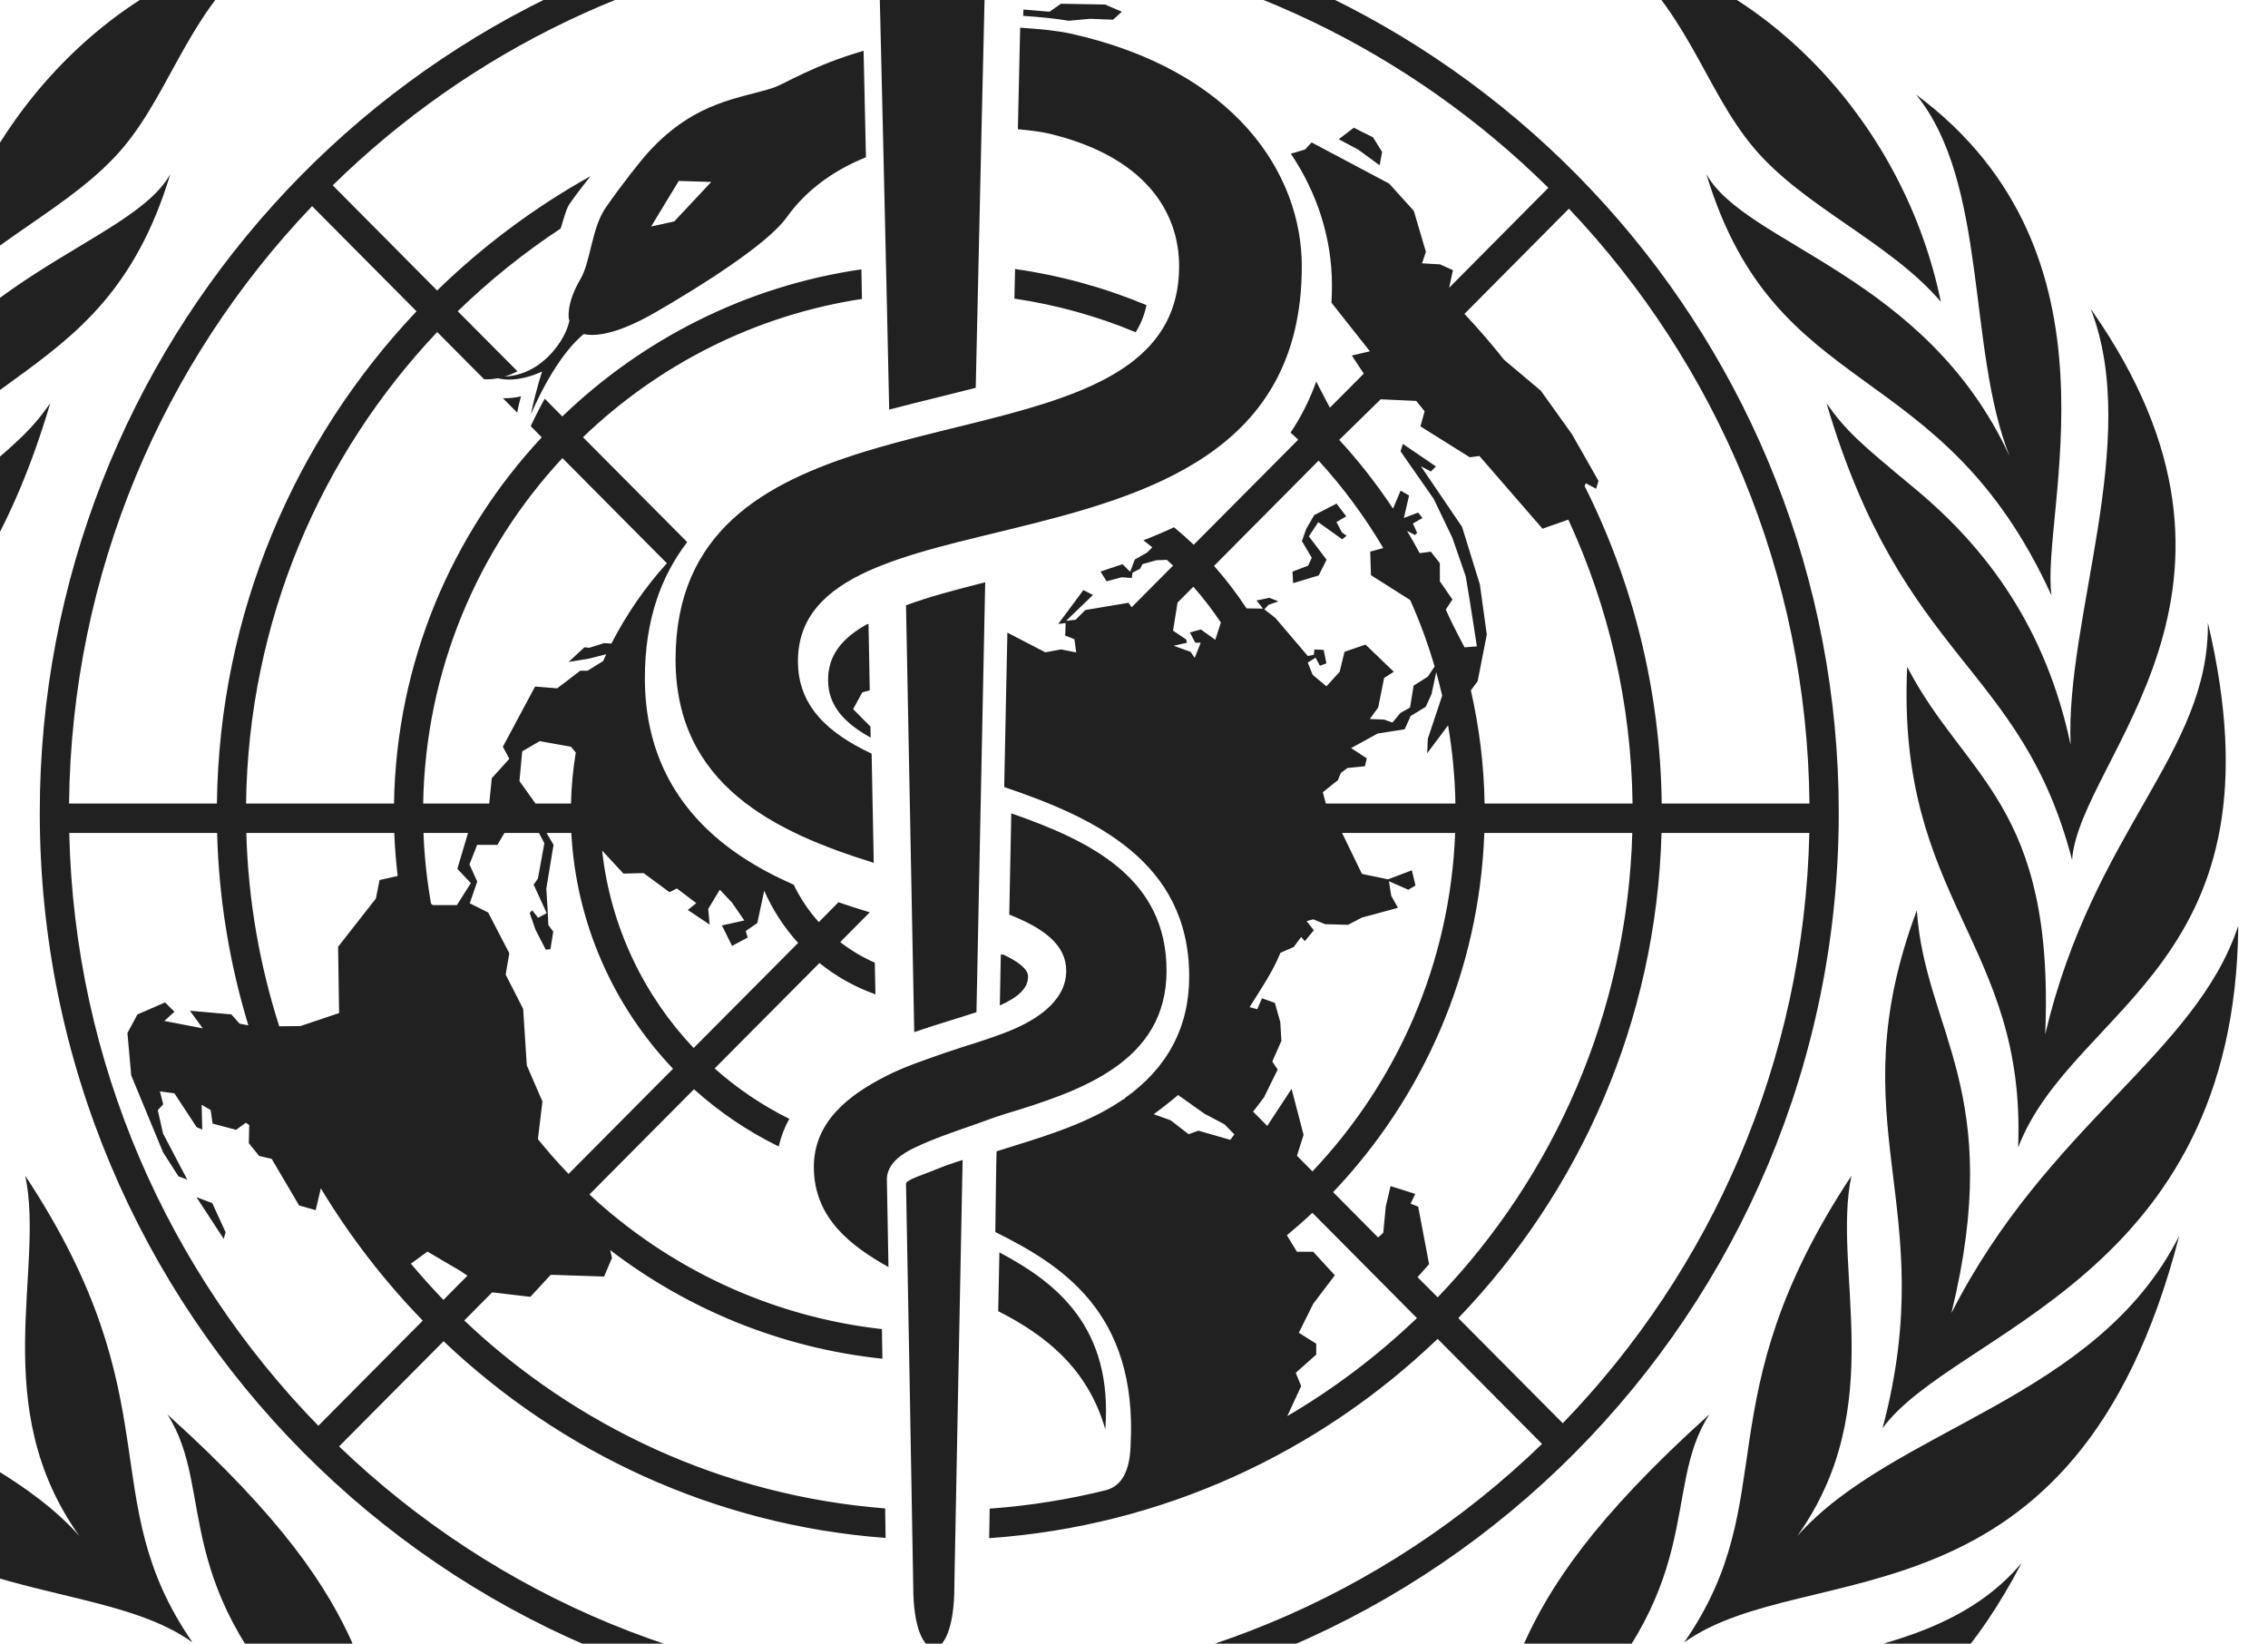 <?xml version="1.0" encoding="UTF-8" standalone="no"?>
<svg width="69px" height="50px" viewBox="0 0 69 50" version="1.1" xmlns="http://www.w3.org/2000/svg" xmlns:xlink="http://www.w3.org/1999/xlink">
    <!-- Generator: Sketch 3.6.1 (26313) - http://www.bohemiancoding.com/sketch -->
    <title>logo-bg-who</title>
    <desc>Created with Sketch.</desc>
    <defs></defs>
    <g id="HSS-Framework" stroke="none" stroke-width="1" fill="none" fill-rule="evenodd">
        <g id="01---View-mode" transform="translate(-30, -424)" fill="#212121">
            <g id="Framework" transform="translate(30, 264)">
                <g id="RMNCH" transform="translate(0, 160)">
                    <g id="thead">
                        <g id="logo-bg-who" transform="translate(-11, -9)">
                            <path d="M64.337,13.475 C65.85,15.291 68.495,16.362 70.047,18.18 C68.937,12.8 64.81,8.406 59.93,7.359 C62.307,9.161 62.821,11.66 64.337,13.475 L64.337,13.475 Z M5.681,27.116 C9.041,19.754 14.059,21.312 16.181,14.297 C14.982,16.449 9.503,17.356 6.959,22.872 C8.257,19.594 7.608,14.583 9.803,11.877 C3.235,16.752 6.034,24.641 5.681,27.116 L5.681,27.116 Z M11.769,44.768 C12.371,47.639 10.601,51.773 13.416,55.727 C10.497,52.436 4.322,51.598 1.796,46.594 C4.947,58.822 13.152,56.305 16.857,58.962 C13.811,54.56 16.302,51.633 11.769,44.768 L11.769,44.768 Z M10.821,52.446 C9.005,45.61 12.232,43.255 9.781,36.694 C9.523,40.388 7.078,42.19 8.729,48.945 C5.814,43.22 1.306,41.09 0,37.165 C0.091,47.898 8.658,49.485 10.821,52.446 L10.821,52.446 Z M23.979,63.906 C21.459,60.394 23.178,58.408 16.093,52.028 C17.595,54.359 16.046,57.286 20.826,61.843 C16.151,59.068 9.7,60.254 6.592,56.546 C11.93,66.829 21.32,62.628 23.979,63.906 L23.979,63.906 Z M58.269,61.843 C63.048,57.286 61.502,54.359 63.002,52.028 C55.916,58.408 57.638,60.394 55.116,63.906 C57.777,62.628 67.165,66.829 72.503,56.546 C69.396,60.254 62.946,59.068 58.269,61.843 L58.269,61.843 Z M65.679,55.727 C68.495,51.773 66.723,47.639 67.326,44.768 C62.794,51.633 65.286,54.56 62.24,58.962 C65.945,56.305 74.148,58.822 77.299,46.594 C74.773,51.598 68.598,52.436 65.679,55.727 L65.679,55.727 Z M54.362,64.391 C51.59,63.648 48.738,63.279 46.613,63.224 C43.964,63.157 41.597,63.662 39.547,64.431 C37.497,63.662 35.131,63.157 32.482,63.224 C30.357,63.279 27.505,63.648 24.735,64.391 C20.473,65.535 16.788,66.419 13.577,64.782 C16.653,67.531 20.247,68.513 25.436,67.951 C29.758,67.48 33.242,65.309 37.316,65.338 C37.37,65.338 37.423,65.342 37.475,65.344 C33.183,67.523 30.76,70.596 30.76,70.596 L32.726,70.864 C32.726,70.864 34.794,66.679 39.547,65.593 C44.301,66.679 46.371,70.864 46.371,70.864 L48.335,70.596 C48.335,70.596 45.913,67.523 41.62,65.344 C41.674,65.342 41.724,65.338 41.779,65.338 C45.853,65.309 49.338,67.48 53.658,67.951 C58.849,68.513 62.442,67.531 65.518,64.782 C62.309,66.419 58.622,65.535 54.362,64.391 L54.362,64.391 Z M10.071,29.286 C8.311,32.68 5.582,33.457 5.872,40.464 C4.399,34.238 0.877,31.923 0.923,27.943 C-1.528,38.321 5.018,39.557 6.699,43.906 C6.451,37.67 10.404,36.415 10.071,29.286 L10.071,29.286 Z M12.527,21.271 C11.914,22.133 11.484,22.499 9.854,23.852 C7.628,25.696 5.85,28.12 5.102,31.655 C5.272,27.85 2.935,22.383 4.489,18.397 C-1.528,26.943 4.832,32.063 5.058,35.157 C6.612,29.201 10.196,29.154 12.527,21.271 L12.527,21.271 Z M73.995,31.655 C73.245,28.12 71.469,25.696 69.243,23.852 C67.612,22.499 67.181,22.133 66.57,21.271 C68.898,29.154 72.483,29.201 74.039,35.157 C74.265,32.063 80.623,26.943 74.607,18.397 C76.16,22.383 73.825,27.85 73.995,31.655 L73.995,31.655 Z M79.095,37.165 C77.79,41.09 73.281,43.22 70.368,48.945 C72.019,42.19 69.572,40.388 69.316,36.694 C66.864,43.255 70.09,45.61 68.274,52.446 C70.437,49.485 79.004,47.898 79.095,37.165 L79.095,37.165 Z M69.023,29.286 C68.691,36.415 72.646,37.67 72.398,43.906 C74.079,39.557 80.623,38.321 78.171,27.943 C78.218,31.923 74.696,34.238 73.222,40.464 C73.513,33.457 70.783,32.68 69.023,29.286 L69.023,29.286 Z M14.758,13.475 C16.274,11.66 16.788,9.161 19.165,7.359 C14.286,8.406 10.158,12.8 9.047,18.18 C10.599,16.362 13.244,15.291 14.758,13.475 L14.758,13.475 Z M62.913,14.297 C65.038,21.312 70.056,19.754 73.414,27.116 C73.061,24.641 75.859,16.752 69.294,11.877 C71.489,14.583 70.838,19.594 72.136,22.872 C69.592,17.356 64.113,16.449 62.913,14.297 L62.913,14.297 Z M45.879,18.281 C44.617,17.756 43.277,17.382 41.882,17.184 C41.876,17.482 41.87,17.784 41.862,18.084 C43.15,18.275 44.385,18.62 45.551,19.107 C45.706,18.859 45.817,18.585 45.879,18.281 L45.879,18.281 Z M44.861,9.599 L45.131,9.357 L44.621,9.138 L43.279,9.114 L42.93,9.357 L42.138,9.29 L42.128,9.483 C42.632,9.516 43.124,9.564 43.511,9.631 L44.164,9.572 L44.861,9.599 Z M42.277,38.707 C42.277,38.478 41.976,38.252 41.529,38.041 L41.448,38.039 C41.444,38.226 41.428,39.141 41.418,39.587 C41.97,39.338 42.277,39.07 42.277,38.707 L42.277,38.707 Z M26.736,21.553 C26.767,21.369 26.803,21.221 26.851,21.056 C26.684,21.099 26.491,21.117 26.301,21.115 L26.736,21.553 Z M39.578,61.265 C54.666,61.265 66.941,48.911 66.941,33.725 C66.941,19.482 56.142,7.731 42.349,6.327 C42.339,6.379 42.327,6.434 42.317,6.485 C42.263,6.753 42.212,6.994 42.172,7.207 C48.349,7.816 53.908,10.568 58.107,14.713 L55.088,17.754 L55.203,17.218 L54.81,17.042 L54.263,17.011 L54.38,16.66 L54.013,15.415 L53.263,14.585 L50.903,13.333 L50.701,13.55 L50.272,13.676 C51.082,14.879 51.522,16.265 51.522,17.671 C51.522,17.851 51.518,18.032 51.508,18.208 L52.677,19.687 L52.128,19.815 L52.491,20.366 L51.459,21.403 L51.044,20.608 C50.846,21.164 50.584,21.679 50.264,22.16 C50.34,22.231 50.419,22.3 50.496,22.375 L47.317,25.572 C47.123,25.387 46.923,25.211 46.718,25.04 C46.413,25.182 46.103,25.314 45.786,25.436 C45.877,25.507 45.968,25.576 46.057,25.649 L45.895,25.811 L45.524,26.022 L45.383,26.395 L45.151,26.162 L44.482,26.387 L44.666,26.683 L45.129,26.56 L45.432,26.582 L45.454,26.42 L45.686,26.302 L45.756,26.162 L46.174,26.044 L46.498,26.03 C46.563,26.087 46.627,26.144 46.69,26.205 L45.428,27.473 L45.333,27.337 L44.017,27.558 L43.724,27.854 L43.434,27.886 L44.252,27.099 L43.96,26.951 L43.196,27.98 L43.42,27.955 L43.408,28.335 L43.686,28.442 L43.742,28.848 L43.283,28.755 L42.803,28.844 L41.648,28.245 C41.648,28.245 41.583,31.371 41.551,32.942 C44.283,33.867 47.179,35.201 47.179,38.707 C47.179,40.246 46.518,41.492 45.216,42.409 L45.228,42.413 C45.208,42.425 45.188,42.439 45.168,42.452 L45.162,42.447 C45.131,42.468 45.103,42.488 45.075,42.508 C43.97,43.245 42.549,43.634 41.319,44.024 C41.311,44.026 41.281,46.478 41.281,46.478 C43.24,47.458 45.615,48.882 45.397,52.96 C45.369,53.964 44.98,54.238 44.65,54.331 C43.502,54.617 42.319,54.806 41.11,54.893 C41.104,55.209 41.098,55.511 41.094,55.791 C46.365,55.428 51.133,53.187 54.737,49.728 L57.914,52.925 C53.152,57.534 46.688,60.37 39.578,60.37 C32.504,60.37 26.069,57.564 21.316,53 L24.495,49.801 C28.063,53.193 32.756,55.398 37.943,55.785 C37.939,55.507 37.933,55.207 37.929,54.887 C32.992,54.499 28.527,52.396 25.124,49.17 L25.972,48.314 L27.136,48.45 L27.755,47.779 L29.379,47.833 L29.619,47.267 L29.563,47.028 C31.915,48.827 34.756,50.008 37.846,50.333 C37.84,49.984 37.834,49.677 37.83,49.432 C34.417,49.048 31.329,47.564 28.932,45.336 L32.113,42.135 C32.885,42.829 33.752,43.417 34.691,43.876 C34.762,43.571 34.871,43.289 35.012,43.036 C34.187,42.624 33.423,42.111 32.742,41.502 L35.931,38.295 C36.435,38.703 37.011,39.027 37.634,39.248 C37.628,38.93 37.62,38.597 37.614,38.285 C37.237,38.119 36.884,37.91 36.562,37.658 L37.461,36.753 C37.146,36.658 36.828,36.557 36.509,36.447 L35.911,37.051 C35.604,36.711 35.348,36.329 35.147,35.913 C34.596,35.67 34.066,35.392 33.572,35.066 C31.613,33.769 30.619,31.939 30.619,29.629 C30.619,27.864 31.111,26.527 31.907,25.491 L28.736,22.3 C31.02,20.105 33.957,18.591 37.223,18.094 C37.217,17.784 37.213,17.482 37.207,17.194 C33.703,17.701 30.551,19.316 28.107,21.669 L27.573,21.129 C27.45,21.344 27.309,21.618 27.146,21.963 L27.482,22.304 C24.753,25.229 23.058,29.14 22.987,33.445 L18.486,33.445 C18.558,27.892 20.757,22.847 24.301,19.101 L25.731,20.539 C25.795,20.541 25.864,20.539 25.932,20.535 C26.186,20.517 26.468,20.437 26.743,20.295 L24.926,18.468 C25.888,17.535 26.936,16.691 28.057,15.952 C28.146,15.648 28.23,15.382 28.279,15.287 C28.333,15.175 28.619,14.796 28.966,14.358 C27.261,15.309 25.69,16.48 24.299,17.837 L21.122,14.638 C25.289,10.556 30.786,7.84 36.886,7.217 C36.866,7.108 36.85,7.023 36.85,7.023 C36.808,6.81 36.763,6.578 36.717,6.337 C22.967,7.779 12.21,19.51 12.21,33.725 C12.21,48.911 24.487,61.265 39.578,61.265 L39.578,61.265 Z M45.484,42.239 L45.48,42.216 L45.49,42.234 C45.488,42.234 45.486,42.239 45.484,42.239 L45.484,42.239 Z M58.732,15.348 C63.208,20.07 65.979,26.438 66.05,33.445 L61.555,33.445 C61.512,29.976 60.67,26.696 59.208,23.783 L59.246,23.701 L59.559,23.868 L59.631,23.628 L58.825,22.21 L57.876,20.884 L56.759,19.945 C56.376,19.462 55.975,18.997 55.553,18.549 L58.732,15.348 Z M53.005,21.147 L54.086,21.196 L54.342,21.511 L54.215,21.971 L55.715,22.91 L56.009,22.872 L57.928,25.083 L58.714,24.807 C59.93,27.44 60.627,30.363 60.668,33.445 L56.166,33.445 C56.148,32.264 56.001,31.112 55.749,30.002 L55.955,29.722 L56.233,28.304 L56.023,26.781 L55.481,25.028 L54.227,23.182 L54.531,23.344 L54.685,23.19 L53.679,22.503 L53.61,22.73 L54.618,24.176 L55.188,25.365 L55.594,26.539 L55.725,27.333 L55.932,28.663 L55.555,28.692 C55.555,28.692 55.122,27.876 54.987,27.54 L55.188,27.237 L54.805,26.683 L54.805,26.132 L54.531,25.783 L54.191,25.827 C54.068,25.598 53.941,25.373 53.808,25.15 L54.048,25.276 L54.114,25.211 L53.985,24.925 L54.277,24.758 L54.144,24.592 L53.711,24.758 L53.868,24.073 L53.612,23.925 L53.38,24.472 C52.888,23.732 52.344,23.032 51.743,22.381 L53.005,21.147 Z M52.106,31.757 L52.911,31.315 L53.735,31.185 L53.916,30.781 L54.374,30.503 L54.551,30.118 L54.695,29.448 C54.759,29.686 54.82,29.923 54.876,30.162 L54.439,31.473 L54.42,31.915 L55.055,31.065 C55.186,31.84 55.265,32.635 55.279,33.445 L51.336,33.445 L51.245,33.1 L51.703,32.733 L51.794,32.512 L51.995,32.363 L52.526,32.309 L52.582,32.069 L52.106,31.757 Z M46.706,28.645 L47.109,28.552 L47.089,28.454 L46.688,28.185 L46.825,27.331 L47.306,26.848 C47.609,27.191 47.887,27.556 48.143,27.937 L47.974,28.463 L47.534,28.148 L47.2,28.239 L47.365,28.552 L47.53,28.552 L47.347,29.012 L47.22,28.828 L46.706,28.645 Z M48.429,43.675 L47.458,43.395 L47.163,43.504 L46.615,43.08 L46.099,42.894 C46.355,42.709 46.603,42.514 46.841,42.31 L47.641,42.878 L48.252,43.202 L48.554,43.508 L48.429,43.675 Z M47.935,26.215 L51.116,23.012 C51.862,23.825 52.519,24.718 53.084,25.671 L52.687,25.781 L52.709,26.497 L53.902,27.253 C54.195,27.907 54.443,28.582 54.646,29.276 L54.439,29.584 L54.007,29.858 L53.898,30.524 L53.606,30.688 L53.362,30.98 L53.11,30.891 L52.673,30.872 L52.929,30.524 L53.11,29.621 L53.404,29.436 L52.544,28.609 L51.905,28.828 L51.757,29.436 L51.354,29.878 L50.935,29.528 L50.786,29.156 L51.024,29.006 L51.157,29.252 L51.354,29.179 L51.27,28.771 L50.989,28.755 L50.971,28.919 L50.788,28.957 L49.8,27.797 L49.465,27.537 L49.592,27.4 L49.893,27.294 L49.617,27.185 C49.617,27.185 49.266,27.264 49.226,27.264 L49.425,27.515 L48.923,27.507 C48.625,27.053 48.294,26.619 47.935,26.215 L47.935,26.215 Z M49.554,43.251 L49.123,42.817 L49.453,42.385 L49.871,41.535 L49.707,41.293 L49.984,40.664 L49.951,40.096 L49.786,39.508 L49.393,39.368 L49.25,39.701 L49.016,39.638 C49.355,39.094 49.711,38.583 49.955,37.985 L50.36,37.808 L50.586,37.502 L50.697,37.63 L50.971,37.299 L50.752,37.021 L50.953,36.966 L51.318,37.114 L52.013,37.133 L52.435,36.912 L53.531,36.617 L53.326,36.25 L53.255,35.806 L53.844,36.066 L54.064,35.938 L53.953,35.475 L53.229,35.749 L52.435,35.585 L51.83,34.339 L55.271,34.339 C55.118,38.323 53.493,41.932 50.929,44.634 L50.457,44.158 L50.659,43.523 L50.294,42.123 L49.554,43.251 Z M50.163,52.079 L50.586,51.166 L50.421,50.761 L51.044,50.207 L51.044,49.876 L50.514,49.543 L50.953,48.661 L51.61,47.795 L50.953,47.079 L50.457,47.079 L50.151,46.578 C50.415,46.357 50.675,46.131 50.927,45.894 L54.108,49.097 C52.917,50.237 51.594,51.239 50.163,52.079 L50.163,52.079 Z M54.126,47.852 L54.477,47.456 L54.146,45.707 L53.914,45.616 L54.056,45.32 L53.306,45.081 L53.159,45.707 L53.084,46.501 L52.927,46.645 L51.558,45.265 C54.281,42.403 56.005,38.571 56.158,34.339 L60.66,34.339 C60.504,39.816 58.277,44.782 54.739,48.466 L54.126,47.852 Z M55.366,49.097 C59.065,45.251 61.393,40.064 61.549,34.339 L66.046,34.339 C65.889,41.311 63.056,47.63 58.545,52.296 L55.366,49.097 Z M28.297,44.711 C27.972,44.373 27.66,44.02 27.365,43.652 L27.503,42.508 L27.027,41.409 L26.916,39.691 L26.384,38.648 L26.495,37.999 L25.852,36.759 L25.291,36.477 L25.519,35.818 L25.283,35.297 L25.515,34.702 L26.132,34.702 L26.347,34.339 L27.398,34.339 L27.561,34.652 L27.365,35.727 L27.236,35.911 L27.632,36.778 L27.371,36.92 L27.19,36.69 L27.115,36.776 L27.295,37.289 L27.603,37.889 L27.746,37.875 L27.831,37.338 L27.682,37.141 L27.666,36.778 L27.621,36.027 L27.841,34.698 L27.628,34.339 L28.381,34.339 C28.531,37.114 29.682,39.626 31.476,41.512 L28.297,44.711 Z M25.325,35.863 L24.9,36.534 L24.17,36.534 L24.114,36.492 C23.991,35.79 23.91,35.07 23.884,34.339 L25.239,34.339 L24.914,35.431 L25.325,35.863 Z M26.803,32.759 L26.888,31.856 L27.42,31.546 L28.371,31.716 L28.517,31.891 C28.434,32.398 28.383,32.917 28.371,33.445 L27.293,33.445 L26.803,32.759 Z M31.369,36.141 L31.593,36.027 L32.183,36.473 L31.927,36.682 L32.589,37.125 L32.546,36.65 L32.899,36.064 L33.268,36.455 L33.645,37.001 L32.964,37.153 L33.272,37.774 L33.748,37.52 L33.687,37.321 L34.04,37.08 L34.25,36.096 C34.508,36.68 34.856,37.218 35.282,37.684 L32.103,40.881 C30.587,39.279 29.573,37.191 29.319,34.875 L29.968,35.575 L30.581,35.56 L31.369,36.141 Z M28.111,22.935 L31.288,26.134 C30.625,26.866 30.057,27.69 29.601,28.578 L29.379,28.564 L28.932,28.706 L28.779,28.692 L28.301,29.136 L28.904,29.039 L29.444,28.903 C29.412,28.972 29.379,29.041 29.349,29.11 L28.875,29.404 L28.652,29.404 L27.952,29.939 L27.279,29.885 L26.299,31.716 L26.495,32.084 L25.962,32.674 L25.884,33.445 L23.874,33.445 C23.945,29.388 25.541,25.7 28.111,22.935 L28.111,22.935 Z M24.003,47.073 L25.011,47.665 L25.221,47.807 L24.491,48.543 C24.146,48.188 23.82,47.819 23.501,47.442 L24.003,47.073 Z M22.995,34.339 C23.011,34.779 23.049,35.216 23.098,35.648 L22.548,35.771 L22.435,36.335 L21.286,37.802 L21.316,39.818 L20.139,40.214 L19.495,40.22 C18.899,38.358 18.55,36.384 18.494,34.339 L22.995,34.339 Z M18.556,40.192 L18.29,40.141 L18.038,39.859 L16.778,39.747 L17.169,40.283 L16,40.058 L16.306,39.776 L16.022,39.494 L15.18,39.861 L14.877,40.425 L14.992,41.713 L15.96,44.052 L16.429,44.784 L16.697,44.884 L15.96,43.482 L15.8,42.77 L15.966,42.594 L15.865,42.2 L16.306,42.259 L16.984,43.291 L17.153,43.36 L17.135,42.608 L17.409,42.768 L17.468,43.18 L18.183,43.37 L18.479,43.153 L18.582,43.226 L18.57,43.776 L18.885,44.166 L19.266,44.253 L20.1,45.671 L20.604,45.813 L20.761,45.15 C21.64,46.608 22.683,47.959 23.862,49.174 L20.685,52.373 C16.129,47.699 13.264,41.35 13.107,34.339 L17.605,34.339 C17.659,36.37 17.99,38.332 18.556,40.192 L18.556,40.192 Z M20.495,15.271 L23.672,18.47 C19.969,22.379 17.671,27.647 17.599,33.445 L13.101,33.445 C13.174,26.399 15.978,20.001 20.495,15.271 L20.495,15.271 Z M53.048,13.621 L52.773,13.179 L52.187,12.885 L51.729,13.236 L52.316,13.548 L52.973,14.027 L53.048,13.621 Z M50.322,26.389 L50.34,26.74 L51.12,26.505 L51.358,26.026 L50.82,25.316 L51.106,24.884 L51.834,25.405 L51.967,25.298 L51.824,25.194 L51.659,24.88 L51.957,24.708 L51.663,24.32 L50.983,24.669 L50.743,25.083 L50.608,25.46 L50.909,25.967 L50.798,26.207 L50.322,26.389 Z M17.806,46.687 L17.863,46.484 L17.457,45.598 L16.978,45.419 L17.806,46.687 Z M36.193,29.682 C36.193,30.442 36.653,30.976 37.489,31.438 C37.489,31.438 37.485,31.309 37.481,31.102 L36.955,30.572 L37.233,30.063 L37.461,30 C37.443,29.114 37.425,28.124 37.423,27.984 L37.38,27.988 C36.614,28.414 36.193,28.937 36.193,29.682 L36.193,29.682 Z" id="Fill-1"></path>
                            <path d="M41.369,48.886 C42.778,49.604 44.083,50.596 44.627,52.479 C44.865,49.363 43.129,48.01 41.405,47.099 C41.407,47.103 41.369,48.888 41.369,48.886" id="Fill-3"></path>
                            <path d="M50.605,17.102 C50.605,14.27 48.563,11.128 43.561,10.02 C43.192,9.937 42.628,9.88 42.037,9.842 C42.027,10.27 42.005,11.245 42.005,11.245 C41.997,11.554 41.973,12.686 41.967,12.931 C42.428,12.972 42.769,13.028 42.928,13.067 C45.833,13.765 46.873,15.442 46.873,17.102 C46.873,19.788 44.589,20.802 41.783,21.567 C41.479,21.65 41.166,21.731 40.854,21.81 C40.001,22.025 39.124,22.23 38.26,22.465 C37.949,22.549 37.641,22.638 37.338,22.729 C34.226,23.685 31.553,25.192 31.553,29.062 C31.553,32.892 34.603,34.324 37.582,35.247 C37.56,34.146 37.54,33.036 37.518,31.927 C36.203,31.308 35.276,30.49 35.276,29.115 C35.276,27.772 36.119,26.961 37.411,26.372 C37.697,26.243 38.004,26.125 38.33,26.013 C39.072,25.758 39.905,25.545 40.779,25.332 C41.084,25.257 41.396,25.182 41.711,25.105 C45.904,24.082 50.605,22.762 50.605,17.102" id="Fill-5"></path>
                            <path d="M35.76,44.516 C35.768,46.064 36.897,46.908 38.03,47.545 C38.026,47.285 37.981,44.89 37.981,44.849 C38.006,44.37 38.465,44.084 38.836,43.908 C39.382,43.648 39.935,43.459 40.638,43.214 C40.973,43.098 41.263,42.983 41.584,42.885 C43.86,42.196 46.49,41.317 46.49,38.53 C46.49,35.741 44.235,34.599 41.767,33.743 C41.749,34.631 41.723,35.927 41.705,36.822 C42.749,37.236 43.438,37.737 43.438,38.53 C43.438,39.528 42.378,40.102 41.628,40.394 C41.318,40.516 40.84,40.676 40.709,40.717 C40.102,40.905 39.451,41.125 38.844,41.35 C38.524,41.471 38.213,41.601 37.923,41.751 C36.856,42.301 35.752,43.106 35.76,44.516" id="Fill-7"></path>
                            <path d="M37.273,10.545 C35.759,10.981 34.868,11.555 34.531,11.668 C33.549,11.997 32.166,12.054 30.737,13.618 C30.483,13.896 29.864,14.681 29.425,15.322 C28.995,15.947 28.975,16.951 28.659,17.49 C28.201,18.271 28.31,18.718 28.31,18.718 L28.324,18.742 C28.308,18.839 28.215,19.253 27.798,19.722 C27.32,20.255 26.691,20.549 25.943,20.43 C26.595,20.756 27.494,20.3 27.494,20.3 C27.494,20.3 27.322,20.793 27.151,21.602 C27.881,19.937 28.55,19.33 28.76,19.162 C29.074,19.233 29.723,19.202 30.931,18.507 C32.295,17.72 34.348,16.431 34.928,15.618 C35.555,14.74 36.416,14.159 37.345,13.784 C37.319,12.557 37.295,11.466 37.273,10.545 L37.273,10.545 Z M31.513,15.736 L30.81,15.89 L31.65,14.504 L32.638,14.535 L31.513,15.736 Z" id="Fill-9"></path>
                            <path d="M39.772,44.458 C39.641,44.504 39.298,44.65 39.083,44.727 C38.855,44.811 38.564,44.926 38.564,45.007 C38.566,45.03 38.784,57.01 38.784,57.274 C38.784,59.741 40.034,59.755 40.034,57.274 C40.034,57.098 40.286,44.287 40.286,44.287 C40.286,44.287 39.984,44.38 39.772,44.458" id="Fill-11"></path>
                            <path d="M38.814,40.398 C39.204,40.262 39.591,40.142 39.951,40.03 C40.224,39.945 40.474,39.868 40.707,39.791 C40.723,39.036 40.935,28.61 40.973,26.713 C40.042,26.946 39.232,27.165 38.564,27.413 C38.593,28.835 38.792,39.258 38.814,40.398" id="Fill-13"></path>
                            <path d="M39.453,0 C35.946,0 37.435,5.234 37.714,6.94 C37.726,7.021 37.998,18.766 38.052,21.46 C38.584,21.32 39.115,21.188 39.627,21.063 C39.993,20.971 40.348,20.882 40.685,20.797 C40.739,18.2 40.997,6.992 41.005,6.917 C41.215,5.094 43.054,0 39.453,0" id="Fill-15"></path>
                        </g>
                    </g>
                </g>
            </g>
        </g>
    </g>
</svg>